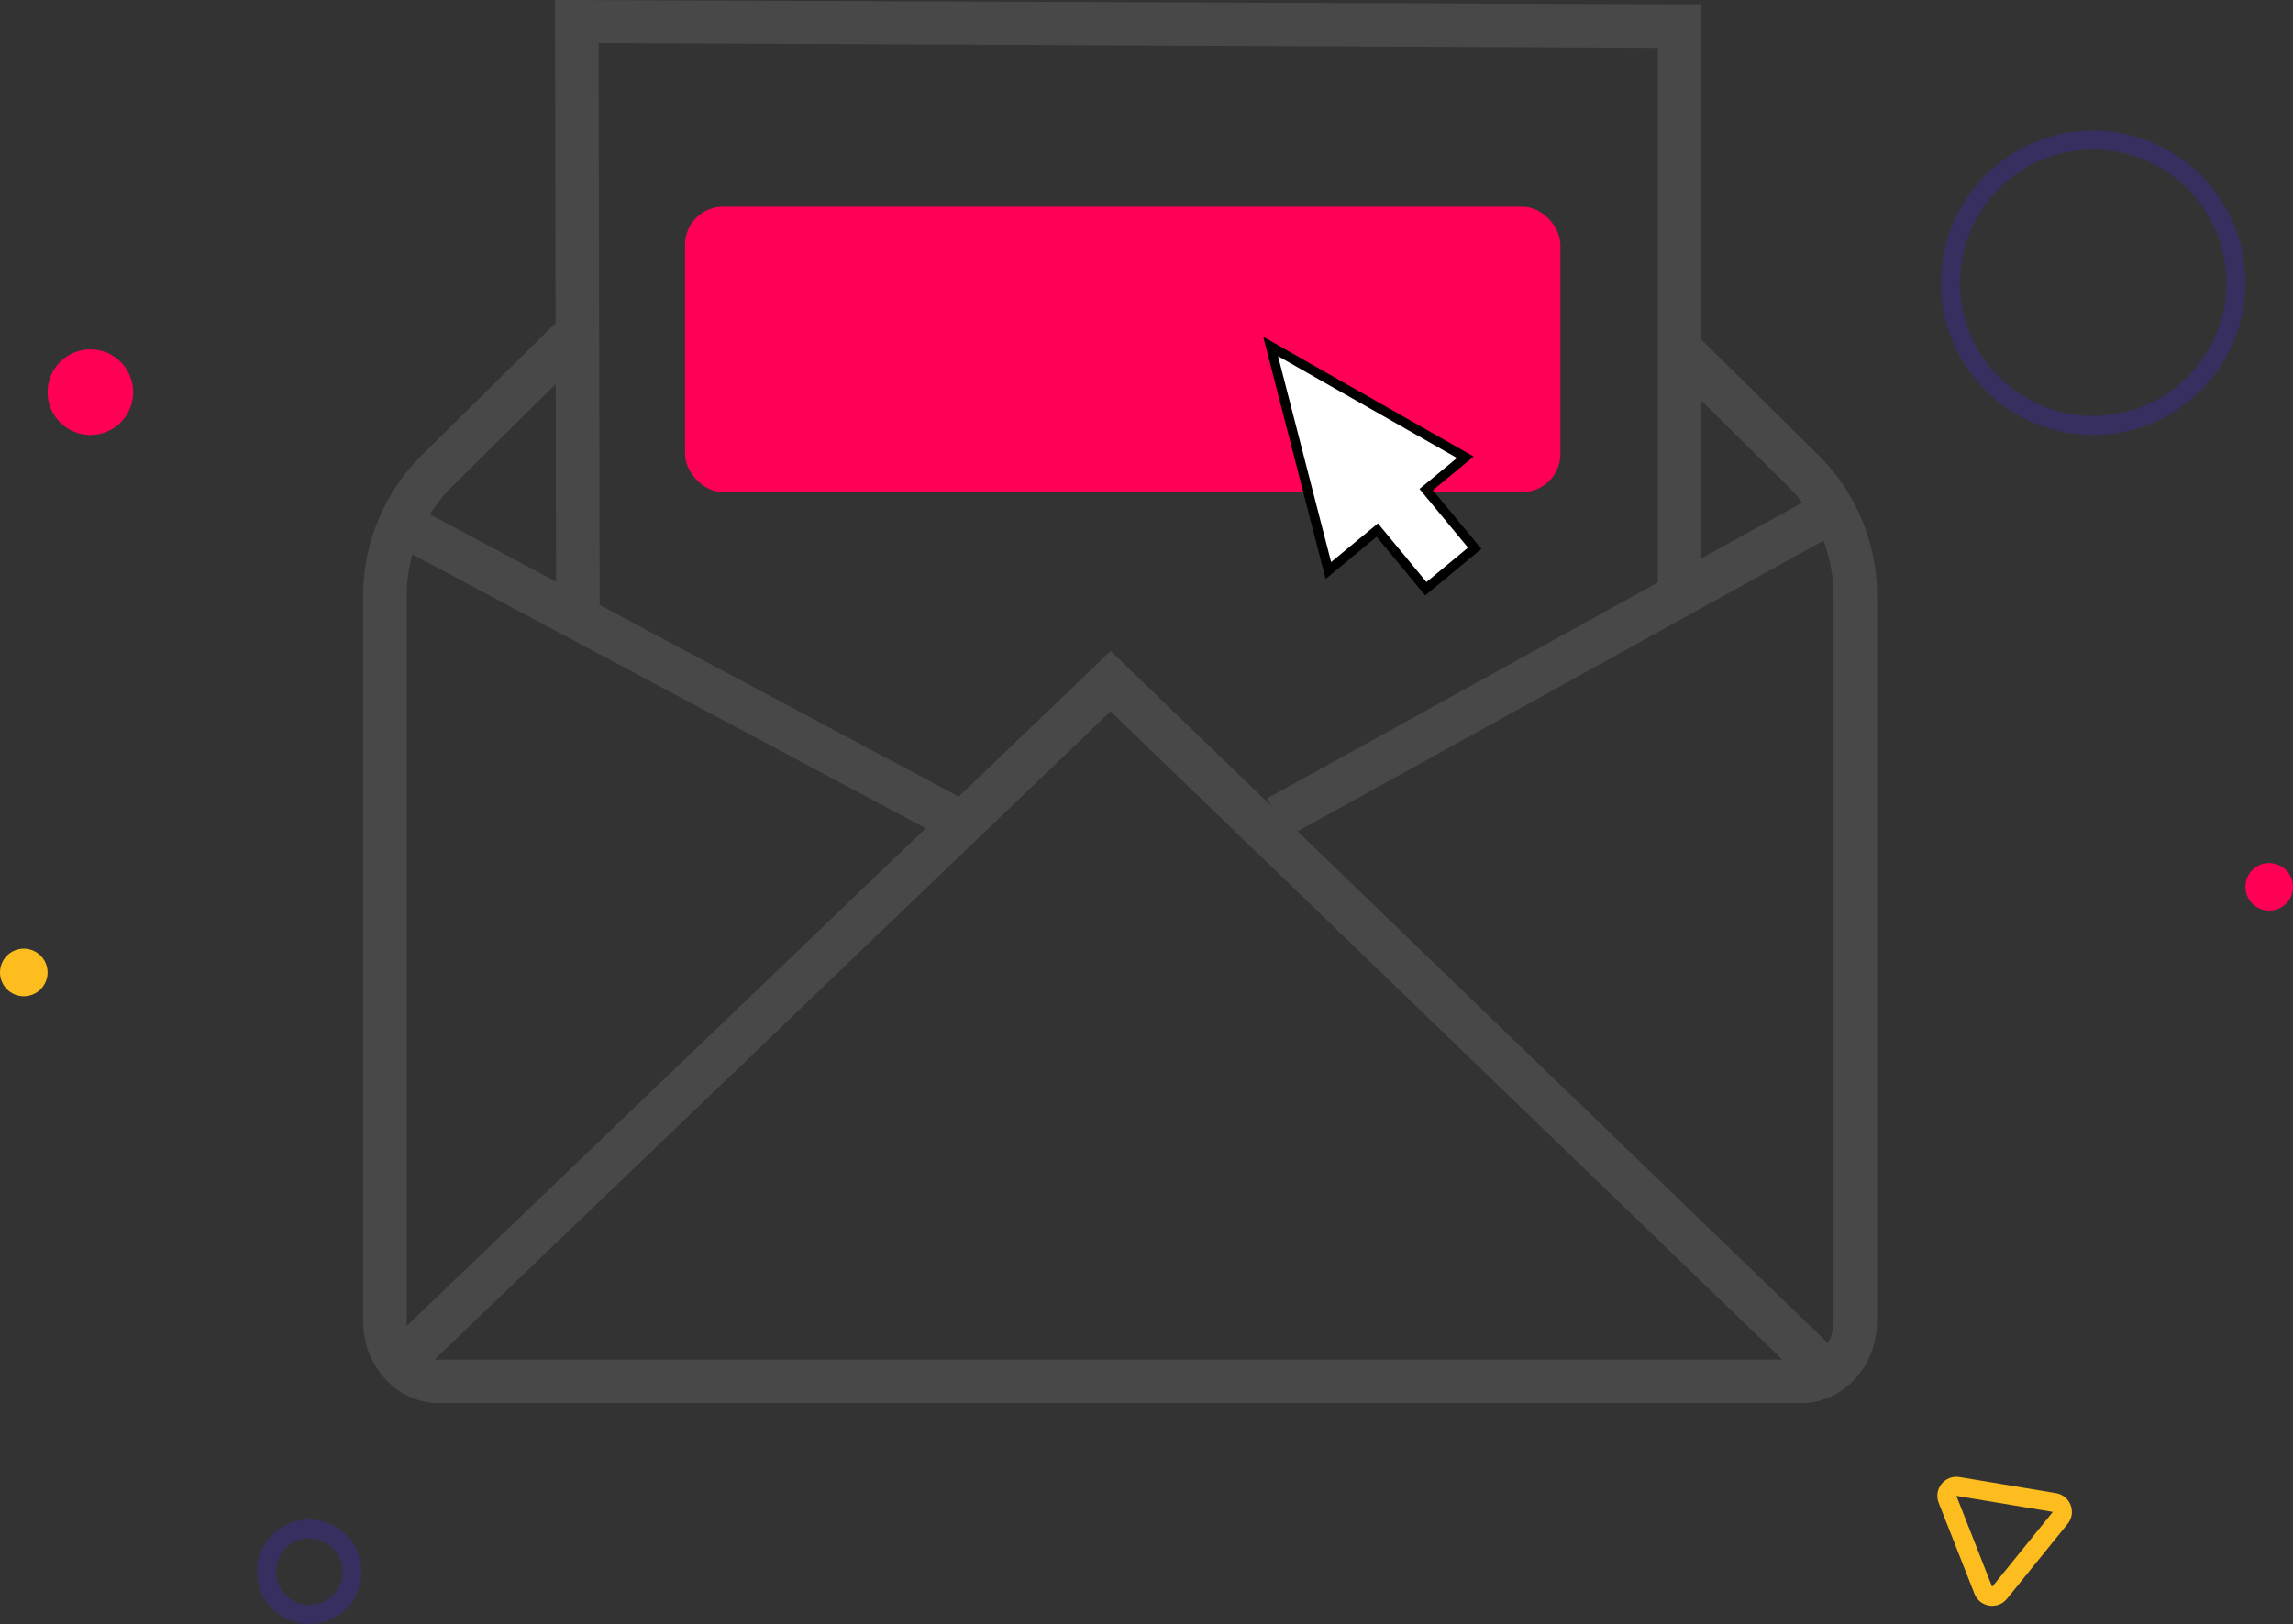 <svg xmlns="http://www.w3.org/2000/svg" width="241" height="170.742" viewBox="0 0 241 170.742"><rect x="0" y="0" width="241" height="170.742" fill="#333333" stroke="none"/><defs><style>.a,.b{fill:#484848;}.b,.h{stroke:#000;stroke-miterlimit:10;}.b{stroke-width:4px;}.c{fill:#ff0056;}.d,.e,.j{fill:none;}.d{stroke:#362f5f;stroke-width:2px;}.f{fill:#f05;}.g,.k{fill:#fdbd1f;}.h{fill:#fff;}.i,.k{stroke:none;}</style></defs><g transform="translate(-560 -194.272)"><g transform="translate(-119.756 1198.704)"><g transform="translate(717.925 -970.394)"><path class="a" d="M869.055-869.26H725.913c-4.4,0-7.988-3.853-7.988-8.59v-76.122a20.844,20.844,0,0,1,6-14.783l14.137-13.974,3.218,3.254L727.144-965.5a16.243,16.243,0,0,0-4.642,11.529v76.122c0,2.213,1.531,4.014,3.411,4.014H869.055c1.881,0,3.411-1.8,3.411-4.014v-76.122a16.238,16.238,0,0,0-4.644-11.529l-13.133-12.981,3.217-3.254,13.134,12.981a20.845,20.845,0,0,1,6,14.783v76.122C877.043-873.113,873.459-869.26,869.055-869.26Z" transform="translate(-717.925 982.729)"/></g><g transform="translate(812.93 -952.669)"><rect class="a" width="66.492" height="4.577" transform="translate(0 32.171) rotate(-28.936)"/></g><g transform="translate(720.552 -951.549)"><rect class="a" width="4.575" height="66.64" transform="translate(0 4.036) rotate(-61.908)"/></g><g transform="translate(805.336 -903.85)"><path class="b" d="M773.659-940.3" transform="translate(-773.659 940.3)"/></g><g transform="translate(869.905 -864.382)"><path class="b" d="M814.829-915.135" transform="translate(-814.829 915.135)"/></g><g transform="translate(720.046 -936.009)"><path class="a" d="M722.446-884.184l-3.169-3.3L795.719-960.8l75.96,73.324-3.177,3.293-72.794-70.266Z" transform="translate(-719.277 960.805)"/></g><g transform="translate(738.086 -1004.432)"><path class="a" d="M730.9-939.694l-.121-64.738,120.487.46v62.814h-4.576V-999.4l-111.326-.5.112,60.2Z" transform="translate(-730.78 1004.432)"/></g><rect class="c" width="92" height="30" rx="4" transform="translate(751.756 -982.704)"/></g><g class="d" transform="translate(764 208)"><circle class="i" cx="16" cy="16" r="16"/><circle class="j" cx="16" cy="16" r="15"/></g><g class="e" transform="translate(757.119 355.575) rotate(-51)"><path class="i" d="M6.76,3.071a2,2,0,0,1,3.48,0l5.068,8.943A2,2,0,0,1,13.568,15H3.432a2,2,0,0,1-1.74-2.986Z"/><path class="k" d="M 8.5 4.057 L 8.5 4.057 C 8.5 4.057 8.5 4.057 8.5 4.057 L 3.432 13 L 13.568 13 C 13.568 13 13.568 13 13.568 13 L 8.5 4.057 M 8.5 2.057 C 9.178 2.057 9.857 2.395 10.24 3.071 L 15.308 12.014 C 16.063 13.347 15.1 15 13.568 15 L 3.432 15 C 1.9 15 0.937 13.347 1.692 12.014 L 6.76 3.071 C 7.143 2.395 7.822 2.057 8.5 2.057 Z"/></g><circle class="f" cx="4.5" cy="4.5" r="4.5" transform="translate(565 231)"/><circle class="f" cx="2.5" cy="2.5" r="2.5" transform="translate(796 285)"/><g class="d" transform="translate(587 354)"><circle class="i" cx="5.5" cy="5.5" r="5.5"/><circle class="j" cx="5.5" cy="5.5" r="4.5"/></g><circle class="g" cx="2.5" cy="2.5" r="2.5" transform="translate(560 294)"/><path class="h" d="M688.405,471.6l6.07,23.555,5.14-4.254,5.1,6.168,5.14-4.254-5.1-6.168,4.112-3.4Z" transform="translate(5.14 -240.907)"/></g></svg>